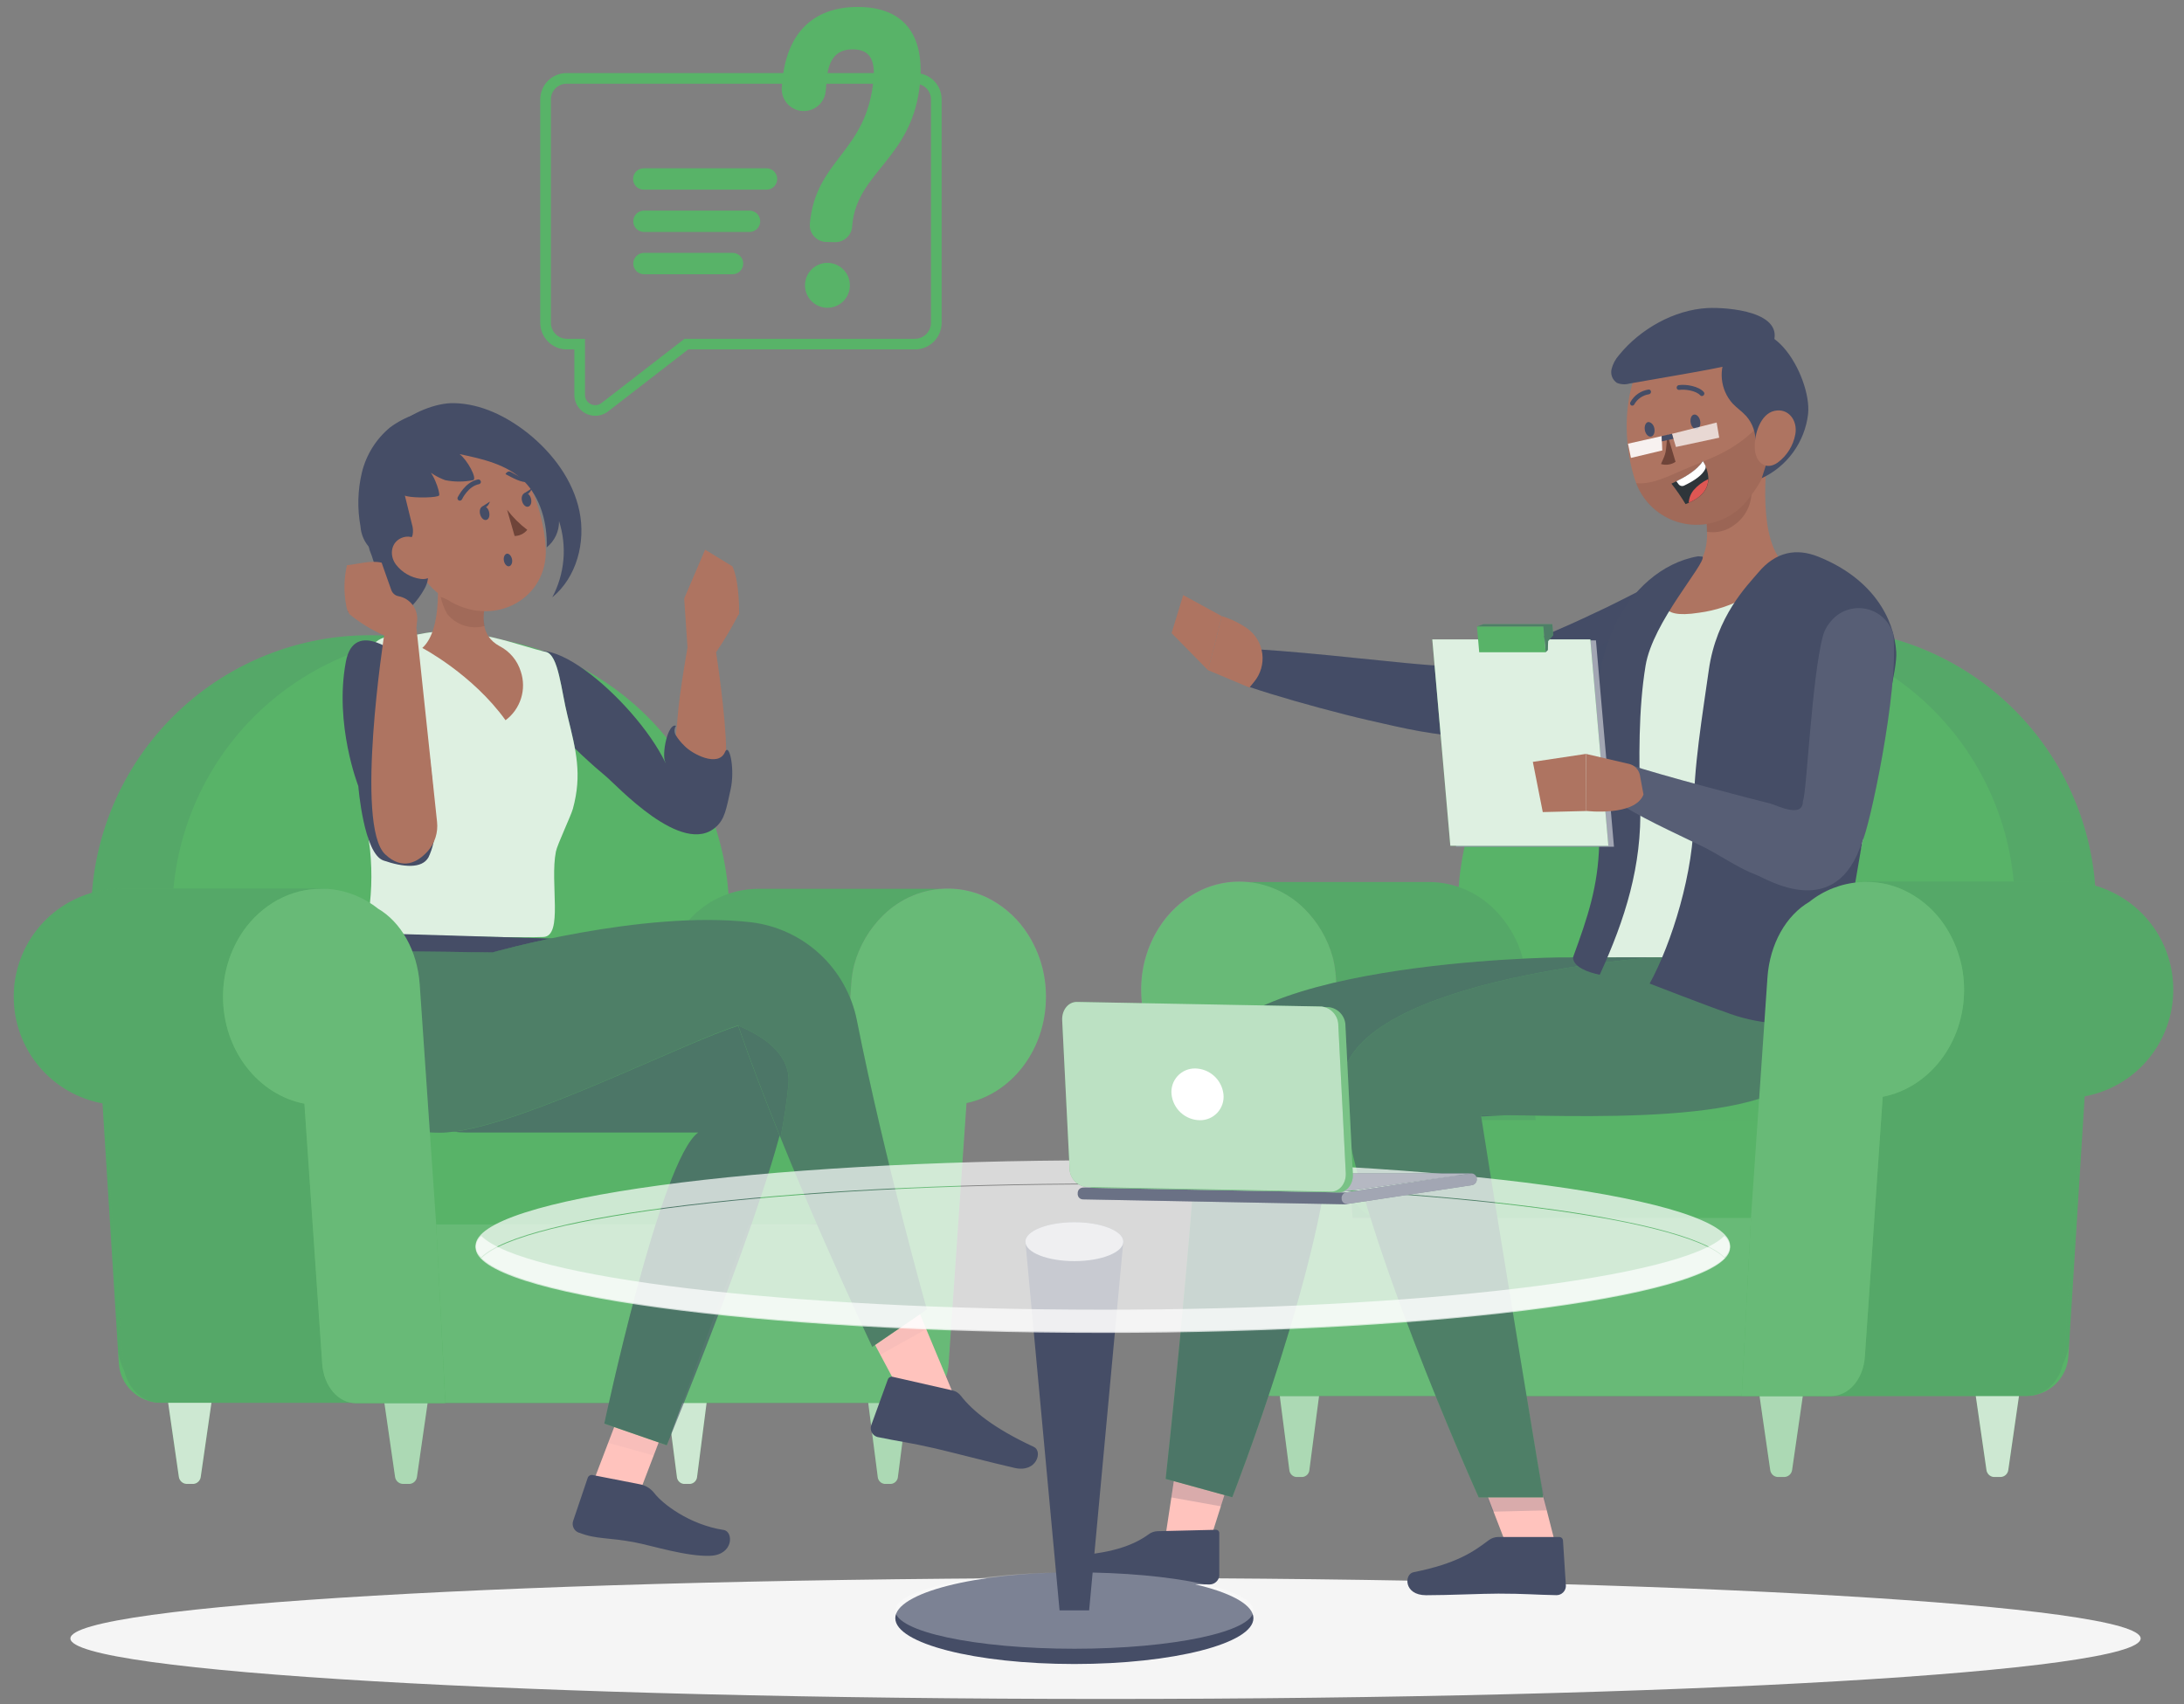 <svg width="205" height="160" viewBox="0 0 205 160" fill="none" xmlns="http://www.w3.org/2000/svg">
<rect x="0" y="0" width="205" height="160" fill="#808080" stroke="none"/>
<path d="M103.77 159.508C157.43 159.508 200.931 156.966 200.931 153.83C200.931 150.694 157.43 148.152 103.77 148.152C50.11 148.152 6.609 150.694 6.609 153.83C6.609 156.966 50.11 159.508 103.77 159.508Z" fill="#F5F5F5"/>
<path d="M194.145 127.353L196.69 86.795C196.914 83.228 196.405 79.653 195.196 76.29C193.986 72.928 192.101 69.849 189.656 67.244C187.212 64.639 184.26 62.562 180.983 61.143C177.706 59.724 174.173 58.992 170.602 58.992V58.992C163.926 58.993 157.503 61.551 152.651 66.142C147.799 70.733 144.886 77.008 144.509 83.68L141.854 131.049H190.211C191.213 131.049 192.177 130.666 192.908 129.98C193.639 129.293 194.081 128.354 194.145 127.353Z" fill="#58B368"/>
<path opacity="0.1" d="M194.235 125.891L196.69 86.803C196.914 83.236 196.405 79.661 195.196 76.298C193.986 72.936 192.101 69.857 189.656 67.252C187.212 64.647 184.26 62.57 180.983 61.151C177.706 59.732 174.173 59 170.602 59V59C163.926 59.001 157.503 61.559 152.651 66.15C147.799 70.74 144.886 77.016 144.509 83.688L141.854 131.047H188.753C190.149 131.043 191.491 130.508 192.509 129.551C193.527 128.594 194.143 127.286 194.235 125.891V125.891Z" fill="#454D66"/>
<path d="M186.298 131.049L189.074 86.795C189.298 83.228 188.788 79.653 187.578 76.291C186.368 72.929 184.483 69.85 182.039 67.245C179.594 64.64 176.643 62.564 173.366 61.145C170.089 59.725 166.557 58.993 162.987 58.992V58.992C156.31 58.992 149.886 61.55 145.034 66.141C140.181 70.732 137.269 77.007 136.894 83.68L134.223 131.049H186.298Z" fill="#58B368"/>
<path d="M187.132 138.669H187.798C187.978 138.659 188.148 138.585 188.279 138.461C188.409 138.337 188.491 138.171 188.51 137.992L189.512 131.055H185.453L186.455 137.992C186.474 138.165 186.551 138.326 186.674 138.45C186.797 138.573 186.959 138.65 187.132 138.669Z" fill="#58B368"/>
<path opacity="0.7" d="M187.132 138.669H187.798C187.978 138.659 188.148 138.585 188.279 138.461C188.409 138.337 188.491 138.171 188.51 137.992L189.512 131.055H185.453L186.455 137.992C186.474 138.165 186.551 138.326 186.674 138.45C186.797 138.573 186.959 138.65 187.132 138.669Z" fill="white"/>
<path d="M121.658 138.669H122.26C122.43 138.651 122.589 138.573 122.707 138.449C122.826 138.325 122.896 138.163 122.906 137.992L123.813 131.055H120.125L121.022 137.992C121.031 138.161 121.1 138.322 121.217 138.446C121.333 138.57 121.49 138.649 121.658 138.669V138.669Z" fill="#58B368"/>
<path opacity="0.5" d="M121.658 138.669H122.26C122.43 138.651 122.589 138.573 122.707 138.449C122.826 138.325 122.896 138.163 122.906 137.992L123.813 131.055H120.125L121.022 137.992C121.031 138.161 121.1 138.322 121.217 138.446C121.333 138.57 121.49 138.649 121.658 138.669V138.669Z" fill="white"/>
<path d="M140.507 138.669H141.114C141.284 138.651 141.443 138.573 141.561 138.449C141.68 138.325 141.75 138.163 141.76 137.992L142.652 131.055H138.969L139.851 137.992C139.861 138.164 139.933 138.328 140.053 138.452C140.174 138.577 140.335 138.653 140.507 138.669V138.669Z" fill="#58B368"/>
<path opacity="0.7" d="M140.507 138.669H141.114C141.284 138.651 141.443 138.573 141.561 138.449C141.68 138.325 141.75 138.163 141.76 137.992L142.652 131.055H138.969L139.851 137.992C139.861 138.164 139.933 138.328 140.053 138.452C140.174 138.577 140.335 138.653 140.507 138.669V138.669Z" fill="white"/>
<path d="M166.835 138.669H167.501C167.681 138.658 167.852 138.584 167.983 138.461C168.114 138.337 168.197 138.171 168.218 137.992L169.22 131.055H165.156L166.158 137.992C166.176 138.165 166.253 138.327 166.376 138.451C166.499 138.574 166.662 138.651 166.835 138.669V138.669Z" fill="#58B368"/>
<path opacity="0.5" d="M166.835 138.669H167.501C167.681 138.658 167.852 138.584 167.983 138.461C168.114 138.337 168.197 138.171 168.218 137.992L169.22 131.055H165.156L166.158 137.992C166.176 138.165 166.253 138.327 166.376 138.451C166.499 138.574 166.662 138.651 166.835 138.669V138.669Z" fill="white"/>
<path d="M144.769 114.358H126.949L125.772 97.164L125.516 93.472L125.401 91.772C125.369 91.326 125.31 90.882 125.226 90.443C125.226 90.347 125.186 90.242 125.166 90.147C125.155 90.075 125.136 90.004 125.11 89.936C124.63 88.184 123.695 86.59 122.399 85.317C120.905 83.839 118.928 82.948 116.832 82.809H133.594C133.775 82.809 133.96 82.809 134.145 82.809C136.418 82.819 138.596 83.719 140.214 85.317C141.511 86.589 142.448 88.183 142.93 89.936C142.956 90.004 142.974 90.075 142.985 90.147C143.103 90.682 143.181 91.225 143.221 91.772L143.336 93.472L144.769 114.358Z" fill="#58B368"/>
<path opacity="0.1" d="M144.769 114.358H126.949L125.772 97.164L125.516 93.472L125.401 91.772C125.369 91.326 125.31 90.882 125.226 90.443C125.226 90.347 125.186 90.242 125.166 90.147C125.155 90.075 125.136 90.004 125.11 89.936C124.63 88.184 123.695 86.59 122.399 85.317C120.905 83.839 118.928 82.948 116.832 82.809H133.594C133.775 82.809 133.96 82.809 134.145 82.809C136.418 82.819 138.596 83.719 140.214 85.317C141.511 86.589 142.448 88.183 142.93 89.936C142.956 90.004 142.974 90.075 142.985 90.147C143.103 90.682 143.181 91.225 143.221 91.772L143.336 93.472L144.769 114.358Z" fill="#454D66"/>
<g opacity="0.1">
<path opacity="0.1" d="M158.891 105.18H166.047C167.79 105.18 169.198 106.283 169.198 107.642V111.876C169.198 113.24 167.79 114.339 166.047 114.339H158.891V105.18Z" fill="#454D66"/>
</g>
<path d="M129.672 114.328H161.192C162.692 114.328 163.908 113.111 163.908 111.61V107.883C163.908 106.381 162.692 105.164 161.192 105.164H129.672C128.172 105.164 126.956 106.381 126.956 107.883V111.61C126.956 113.111 128.172 114.328 129.672 114.328Z" fill="#58B368"/>
<path d="M203.99 92.921C203.995 95.319 203.151 97.642 201.61 99.478C200.068 101.313 197.928 102.544 195.567 102.953L193.738 127.395C193.577 129.471 192.069 131.061 190.265 131.061H170.611C172.415 131.061 173.919 129.471 174.079 127.395L175.081 114.354L175.928 102.938C177.473 102.672 178.934 102.051 180.198 101.123C181.462 100.195 182.493 98.986 183.209 97.591C183.308 97.413 183.396 97.231 183.475 97.044C184.054 95.747 184.351 94.342 184.347 92.921C184.346 92.225 184.275 91.531 184.136 90.85C184.081 90.579 184.011 90.308 183.936 90.042C183.579 88.847 183.009 87.727 182.252 86.737V86.737C181.304 85.5 180.085 84.498 178.688 83.808C177.292 83.118 175.756 82.757 174.199 82.754H193.853C195.428 82.748 196.982 83.116 198.388 83.827C199.762 84.512 200.962 85.502 201.896 86.722V86.722C203.26 88.499 203.996 90.68 203.99 92.921V92.921Z" fill="#58B368"/>
<path opacity="0.1" d="M203.99 92.921C203.995 95.319 203.151 97.642 201.61 99.478C200.068 101.313 197.928 102.544 195.567 102.953L193.738 127.395C193.577 129.471 192.069 131.061 190.265 131.061H170.611C172.415 131.061 173.919 129.471 174.079 127.395L175.081 114.354L175.928 102.938C177.473 102.672 178.934 102.051 180.198 101.123C181.462 100.195 182.493 98.986 183.209 97.591C183.308 97.413 183.396 97.231 183.475 97.044C184.054 95.747 184.351 94.342 184.347 92.921C184.346 92.225 184.275 91.531 184.136 90.85C184.081 90.579 184.011 90.308 183.936 90.042C183.579 88.847 183.009 87.727 182.252 86.737V86.737C181.304 85.5 180.085 84.498 178.688 83.808C177.292 83.118 175.756 82.757 174.199 82.754H193.853C195.428 82.748 196.982 83.116 198.388 83.827C199.762 84.512 200.962 85.502 201.896 86.722V86.722C203.26 88.499 203.996 90.68 203.99 92.921V92.921Z" fill="#454D66"/>
<path d="M184.353 92.929C184.353 97.945 181.05 102.123 176.716 102.961L175.042 127.398C174.897 129.475 173.539 131.07 171.895 131.07H119.408C117.775 131.07 116.402 129.475 116.261 127.398L114.583 102.916C110.333 102.023 107.121 97.9 107.121 92.944C107.111 90.864 107.701 88.824 108.82 87.071C109.667 85.734 110.832 84.629 112.213 83.856C113.469 83.149 114.886 82.777 116.327 82.777C118.6 82.791 120.779 83.69 122.4 85.285C123.695 86.557 124.631 88.149 125.111 89.9C125.137 89.971 125.156 90.045 125.166 90.121C125.285 90.654 125.363 91.195 125.402 91.741L125.522 93.441L126.95 114.357H164.353L165.902 91.786C166.122 88.596 167.676 85.937 169.83 84.678C171.192 83.588 172.856 82.942 174.596 82.828C174.779 82.809 174.963 82.801 175.147 82.802C176.546 82.795 177.925 83.14 179.156 83.806C179.194 83.823 179.231 83.843 179.266 83.866C180.537 84.572 181.628 85.562 182.453 86.76C183.697 88.576 184.36 90.728 184.353 92.929V92.929Z" fill="#58B368"/>
<path opacity="0.1" d="M163.487 131.05H119.389C117.755 131.05 116.382 129.455 116.242 127.378L114.563 102.896C110.314 102.003 107.102 97.88 107.102 92.925C107.092 90.844 107.681 88.805 108.8 87.051C109.647 85.714 110.813 84.609 112.193 83.836C113.449 83.129 114.866 82.758 116.307 82.758C118.58 82.771 120.759 83.671 122.381 85.266C123.676 86.537 124.611 88.129 125.092 89.88C125.118 89.952 125.136 90.026 125.147 90.101C125.265 90.634 125.344 91.176 125.382 91.721L125.503 93.421L126.951 114.352H164.354L163.487 131.05Z" fill="white"/>
<path d="M157.766 61.548C156.894 62.049 156.097 62.466 155.261 62.892C154.424 63.318 153.602 63.709 152.755 64.101C151.071 64.868 149.368 65.606 147.614 66.243C145.846 66.901 144.046 67.47 142.222 67.948C140.324 68.459 138.386 68.806 136.429 68.986L136.013 69.026H135.817C134.048 68.821 132.48 68.525 130.907 68.174C129.333 67.823 127.775 67.476 126.231 67.08C124.688 66.684 123.154 66.278 121.621 65.836C120.088 65.395 118.569 64.938 117.051 64.422L117.747 60.941C120.899 61.141 124.046 61.442 127.163 61.768L131.819 62.235C133.352 62.385 134.92 62.516 136.293 62.566H135.687C137.26 62.285 138.81 61.893 140.327 61.392C141.896 60.891 143.464 60.319 145.033 59.647C146.601 58.975 148.155 58.282 149.698 57.545C150.49 57.184 151.257 56.803 152.008 56.426C152.76 56.05 153.562 55.649 154.248 55.293L157.766 61.548Z" fill="#454D66"/>
<path opacity="0.1" d="M157.766 61.548C156.894 62.049 156.097 62.466 155.261 62.892C154.424 63.318 153.602 63.709 152.755 64.101C151.071 64.868 149.368 65.606 147.614 66.243C145.846 66.901 144.046 67.47 142.222 67.948C140.324 68.459 138.386 68.806 136.429 68.986L136.013 69.026H135.817C134.048 68.821 132.48 68.525 130.907 68.174C129.333 67.823 127.775 67.476 126.231 67.08C124.688 66.684 123.154 66.278 121.621 65.836C120.088 65.395 118.569 64.938 117.051 64.422L117.747 60.941C120.899 61.141 124.046 61.442 127.163 61.768L131.819 62.235C133.352 62.385 134.92 62.516 136.293 62.566H135.687C137.26 62.285 138.81 61.893 140.327 61.392C141.896 60.891 143.464 60.319 145.033 59.647C146.601 58.975 148.155 58.282 149.698 57.545C150.49 57.184 151.257 56.803 152.008 56.426C152.76 56.05 153.562 55.649 154.248 55.293L157.766 61.548Z" fill="#454D66"/>
<path d="M117.114 59.031C116.373 58.511 115.554 58.111 114.689 57.848L113.391 62.919L117.279 64.554L117.72 64.012C118.019 63.65 118.241 63.231 118.373 62.781C118.505 62.33 118.544 61.857 118.487 61.391C118.43 60.925 118.279 60.475 118.043 60.07C117.807 59.664 117.491 59.311 117.114 59.031V59.031Z" fill="#AE7461"/>
<path d="M113.391 62.923L114.689 57.852L111.061 55.871L109.969 59.442L113.391 62.923Z" fill="#AE7461"/>
<path opacity="0.2" d="M145.566 66.704H145.707H145.767C147.681 66.499 153.309 65.551 157.378 61.533C156.771 60.359 155.939 59.452 154.922 59.246C152.116 58.714 148.678 60.725 145.566 66.704Z" fill="#454D66"/>
<path d="M148.869 92.92C153.67 79.944 150.513 68.012 151.114 61.406C151.262 59.778 151.936 58.242 153.033 57.031C154.131 55.82 155.593 55 157.198 54.695C160.475 54.063 164.529 53.35 168.392 52.829C169.472 52.68 170.571 52.766 171.614 53.082C172.658 53.398 173.62 53.936 174.436 54.659C175.252 55.383 175.902 56.274 176.341 57.272C176.781 58.27 176.999 59.352 176.982 60.443C176.646 80.004 170.382 92.92 170.382 92.92L160.259 92.875L148.869 92.92Z" fill="#58B368"/>
<path opacity="0.8" d="M148.869 92.92C153.67 79.944 150.513 68.012 151.114 61.406C151.262 59.778 151.936 58.242 153.033 57.031C154.131 55.82 155.593 55 157.198 54.695C160.475 54.063 164.529 53.35 168.392 52.829C169.472 52.68 170.571 52.766 171.614 53.082C172.658 53.398 173.62 53.936 174.436 54.659C175.252 55.383 175.902 56.274 176.341 57.272C176.781 58.27 176.999 59.352 176.982 60.443C176.646 80.004 170.382 92.92 170.382 92.92L160.259 92.875L148.869 92.92Z" fill="white"/>
<path d="M110.464 137.203L109.182 145.645H113.256L115.932 137.203H110.464Z" fill="#FFC3BD"/>
<path d="M108.66 143.757L114.107 143.627C114.15 143.622 114.193 143.626 114.234 143.639C114.275 143.652 114.312 143.673 114.344 143.702C114.377 143.73 114.402 143.765 114.42 143.804C114.438 143.843 114.447 143.885 114.448 143.928V147.941C114.423 148.163 114.319 148.369 114.154 148.519C113.989 148.67 113.774 148.755 113.551 148.758C111.657 148.758 110.755 148.688 108.359 148.758C105.809 148.75 103.262 148.583 100.732 148.257C98.793 147.926 99.319 146.105 100.196 146.075C104.155 145.929 106.37 145.102 107.793 144.068C108.041 143.874 108.345 143.765 108.66 143.757V143.757Z" fill="#454D66"/>
<path opacity="0.2" d="M109.947 140.589L110.463 137.203H115.931L114.618 141.426L109.947 140.589Z" fill="#454D66"/>
<path d="M146.363 89.887C146.363 89.887 113.214 90.218 112.698 100.726C111.967 115.834 109.416 138.847 109.416 138.847L115.665 140.567C115.665 140.567 124.585 117.73 124.93 105.928C134.256 104.072 158.224 105.928 161.041 99.799C162.417 96.679 162.788 93.208 162.103 89.867L146.363 89.887Z" fill="#58B368"/>
<path opacity="0.6" d="M146.363 89.887C146.363 89.887 113.214 90.218 112.698 100.726C111.967 115.834 109.416 138.847 109.416 138.847L115.665 140.567C115.665 140.567 124.585 117.73 124.93 105.928C134.256 104.072 158.224 105.928 161.041 99.799C162.417 96.679 162.788 93.208 162.103 89.867L146.363 89.887Z" fill="#454D66"/>
<path d="M139.629 140.468L141.839 146.196H146.309L144.77 140.172L139.629 140.468Z" fill="#FFC3BD"/>
<path opacity="0.2" d="M145.186 141.8L144.319 137.391L138.672 138.093L140.12 141.925L145.186 141.8Z" fill="#454D66"/>
<path d="M140.624 144.302H146.332C146.424 144.295 146.516 144.325 146.586 144.385C146.656 144.445 146.7 144.53 146.708 144.623L146.983 148.901C146.978 149.133 146.882 149.353 146.716 149.514C146.55 149.676 146.328 149.765 146.096 149.764C144.092 149.729 143.16 149.619 140.649 149.619C139.111 149.619 135.994 149.769 133.864 149.769C131.735 149.769 131.795 147.763 132.692 147.607C136.751 146.795 138.319 145.676 139.747 144.598C140.001 144.409 140.308 144.306 140.624 144.302V144.302Z" fill="#454D66"/>
<path d="M155.278 89.884C155.278 89.884 125.211 91.925 125.953 102.423C126.76 113.92 138.801 140.579 138.801 140.579H144.86C144.86 140.579 140.851 116.393 139.007 104.676C147.486 104.676 167.134 105.955 169.961 99.81C171.331 96.689 171.699 93.219 171.013 89.879L155.278 89.884Z" fill="#58B368"/>
<path opacity="0.5" d="M155.278 89.884C155.278 89.884 125.211 91.925 125.953 102.423C126.76 113.92 138.801 140.579 138.801 140.579H144.86C144.86 140.579 140.851 116.393 139.007 104.676C147.486 104.676 167.134 105.955 169.961 99.81C171.331 96.689 171.699 93.219 171.013 89.879L155.278 89.884Z" fill="#454D66"/>
<path d="M159.833 47.353C160.524 50.032 160.74 53.372 157.002 54.751C155.964 56.407 155.458 58.152 159.452 57.53C162.631 57.119 165.524 55.481 167.515 52.966C165.125 50.869 165.561 44.439 166.167 40.812L159.833 47.353Z" fill="#AE7461"/>
<path d="M159.393 52.227C155.961 52.813 153.14 55.472 151.626 58.607C150.113 61.742 149.747 65.313 149.777 68.799C149.807 72.285 150.203 75.756 150.108 79.237C150.003 83.249 149.035 86.093 147.652 89.875C147.652 90.773 149.01 91.28 150.158 91.516C152.553 86.284 154.127 81.278 153.961 75.53C153.836 71.357 153.781 66.602 154.462 62.489C155.144 58.376 160.06 53.004 159.824 52.262L159.393 52.227Z" fill="#454D66"/>
<path opacity="0.3" d="M162.75 49.315C162.39 49.583 161.98 49.775 161.545 49.88C161.109 49.985 160.657 50.001 160.215 49.927C160.223 49.276 160.176 48.625 160.074 47.981L164.223 44.57C164.314 45.014 164.373 45.463 164.399 45.914C164.444 46.576 164.315 47.238 164.026 47.834C163.737 48.431 163.297 48.941 162.75 49.315V49.315Z" fill="#6F4439"/>
<path d="M156.547 31.511C152.162 33.994 152.117 41.011 153.47 45.054C153.812 46.115 154.438 47.061 155.28 47.79C156.122 48.519 157.149 49.002 158.247 49.186C159.345 49.37 160.473 49.249 161.506 48.835C162.54 48.421 163.441 47.731 164.109 46.84C166.254 44.126 165.943 41.387 165.838 36.673C165.732 31.958 160.937 29.034 156.547 31.511Z" fill="#AE7461"/>
<path opacity="0.2" d="M157.96 44.13C156.547 44.737 154.998 45.525 153.57 45.354C153.955 46.37 154.604 47.265 155.452 47.945C156.299 48.624 157.313 49.064 158.388 49.218C159.463 49.371 160.559 49.234 161.563 48.819C162.566 48.404 163.44 47.727 164.094 46.859C165.863 44.632 166.409 43.127 165.908 39.074C163.162 42.294 160.982 42.826 157.96 44.13Z" fill="#6F4439"/>
<path d="M162.198 33.1C161.743 33.84 161.54 34.709 161.621 35.575C161.701 36.44 162.06 37.257 162.644 37.9C163.04 38.316 163.526 38.638 163.907 39.064C164.501 39.733 164.81 40.608 164.769 41.502C164.858 40.926 165.144 40.4 165.579 40.013C166.013 39.626 166.568 39.402 167.149 39.38C166.555 41.222 165.96 43.062 165.365 44.897C166.542 44.348 167.56 43.506 168.321 42.453C169.082 41.4 169.562 40.169 169.715 38.878C170.096 35.317 165.706 27.688 162.198 33.1Z" fill="#454D66"/>
<path d="M151.965 33.344C151.63 33.717 151.391 34.166 151.269 34.653C151.21 34.894 151.227 35.148 151.316 35.379C151.406 35.61 151.564 35.809 151.77 35.947C152.15 36.1 152.569 36.121 152.963 36.008L156.971 35.31C159.267 34.909 161.562 34.513 163.827 33.966C164.829 33.725 165.986 33.339 166.387 32.376C167.685 29.241 162.143 28.835 160.289 28.92C157.132 29.086 153.94 30.901 151.965 33.344Z" fill="#454D66"/>
<path d="M166.548 38.577C165.235 38.873 164.673 40.764 164.709 41.977C164.709 43.357 165.711 44.255 166.873 43.422C167.737 42.78 168.324 41.833 168.517 40.774C168.753 39.475 167.866 38.281 166.548 38.577Z" fill="#AE7461"/>
<path d="M157.274 43.36C157.075 43.493 156.85 43.58 156.613 43.615C156.377 43.651 156.135 43.634 155.906 43.566C156.407 42.432 156.347 42.688 156.503 40.762L157.274 43.36Z" fill="#6F4439"/>
<path d="M159.584 37.107C159.208 36.686 158.181 36.525 157.624 36.606C157.568 36.613 157.511 36.598 157.465 36.565C157.42 36.531 157.389 36.481 157.379 36.425C157.371 36.365 157.387 36.304 157.422 36.255C157.457 36.205 157.51 36.171 157.569 36.159C158.271 36.054 159.438 36.264 159.914 36.791C159.956 36.833 159.979 36.89 159.979 36.949C159.979 37.008 159.956 37.065 159.914 37.107C159.886 37.136 159.852 37.158 159.814 37.172C159.774 37.185 159.73 37.185 159.689 37.174C159.648 37.162 159.612 37.139 159.584 37.107V37.107Z" fill="#454D66"/>
<path d="M153.099 38.05C153.052 38.017 153.019 37.968 153.008 37.912C152.997 37.856 153.008 37.797 153.039 37.749C153.214 37.433 153.461 37.161 153.759 36.957C154.058 36.752 154.4 36.62 154.758 36.57C154.785 36.57 154.812 36.575 154.838 36.585C154.863 36.595 154.887 36.61 154.906 36.629C154.926 36.648 154.941 36.671 154.952 36.696C154.963 36.721 154.968 36.749 154.968 36.776C154.971 36.837 154.95 36.897 154.91 36.942C154.87 36.988 154.813 37.017 154.753 37.022C154.47 37.067 154.202 37.176 153.967 37.34C153.733 37.504 153.539 37.719 153.4 37.97C153.382 38.002 153.356 38.03 153.324 38.05C153.293 38.07 153.257 38.082 153.219 38.085C153.176 38.089 153.133 38.076 153.099 38.05Z" fill="#454D66"/>
<path d="M156.887 45.406C157.369 46.02 157.812 46.663 158.215 47.332L158.525 47.201C159.938 46.59 160.339 45.737 160.359 44.979C160.342 44.377 160.156 43.791 159.823 43.289C159.322 44.157 158.054 44.849 157.363 45.185C157.067 45.331 156.887 45.406 156.887 45.406Z" fill="#2E353A"/>
<path d="M157.354 45.185L157.559 45.466C157.615 45.541 157.695 45.596 157.786 45.62C157.877 45.645 157.973 45.638 158.06 45.601C159.102 45.1 159.794 44.598 160.065 44.031C160.089 43.978 160.102 43.92 160.102 43.861C160.102 43.802 160.089 43.744 160.065 43.69C159.998 43.551 159.921 43.417 159.834 43.289C159.308 44.157 158.045 44.849 157.354 45.185Z" fill="white"/>
<path d="M158.516 47.203C159.929 46.59 160.33 45.738 160.35 44.98C159.813 45.228 159.336 45.589 158.952 46.039C158.687 46.371 158.534 46.778 158.516 47.203Z" fill="#DE5753"/>
<path d="M154.706 39.621C154.461 39.666 154.325 40.017 154.395 40.394C154.466 40.77 154.731 41.041 154.977 40.99C155.222 40.94 155.358 40.599 155.287 40.223C155.217 39.847 154.952 39.621 154.706 39.621Z" fill="#454D66"/>
<path d="M159.005 38.923C158.759 38.968 158.624 39.314 158.694 39.695C158.764 40.077 159.03 40.342 159.276 40.292C159.521 40.242 159.656 39.896 159.586 39.52C159.516 39.144 159.251 38.878 159.005 38.923Z" fill="#454D66"/>
<path opacity="0.9" d="M152.812 41.658L155.975 40.945L156.03 42.29L153.088 42.992L152.812 41.658Z" fill="white"/>
<g opacity="0.8">
<path opacity="0.9" d="M156.938 40.731L157.313 41.965L161.372 41.093L161.132 39.668L156.938 40.731Z" fill="white"/>
</g>
<path d="M155.993 41.438L155.973 40.941L156.935 40.73L157.075 41.197L155.993 41.438Z" fill="#454D66"/>
<path d="M154.844 92.344C154.844 92.344 160.551 94.556 161.859 94.988C163.363 95.577 164.945 95.94 166.555 96.066C167.371 96.121 168.189 96.001 168.956 95.715C169.722 95.429 170.419 94.982 171 94.406C172.363 92.951 172.789 90.744 173.144 88.673C174.187 82.59 175.232 76.508 176.281 70.425C176.782 67.416 178.1 62.901 177.99 61.201C177.785 58.041 175.775 54.309 170.659 52.258C168.654 51.46 166.705 51.756 165.031 53.763C164.029 54.956 161.113 57.835 160.396 62.906C159.825 66.969 158.933 72.231 158.988 76.359C159.053 81.786 156.888 88.627 154.844 92.344Z" fill="#454D66"/>
<path d="M177.708 59.53C178.29 64.816 175.368 78.143 174.807 78.946C172.412 86.675 165.832 82.507 164.88 82.151C163.221 81.539 161.533 80.34 159.954 79.543C156.892 78.038 153.991 76.794 151.145 74.903L152.748 71.733C155.87 72.796 164.705 75.084 166.163 75.44C166.794 75.605 169.255 76.894 169.23 75.194C169.575 74.627 170.056 63.587 171.114 59.685C171.234 59.247 171.444 58.839 171.73 58.486L171.825 58.366C172.211 57.882 172.723 57.513 173.304 57.3C173.885 57.087 174.513 57.038 175.12 57.158C175.727 57.278 176.29 57.563 176.746 57.981C177.203 58.399 177.536 58.935 177.708 59.53V59.53Z" fill="#454D66"/>
<path opacity="0.1" d="M177.708 59.53C178.29 64.816 175.368 78.143 174.807 78.946C172.412 86.675 165.832 82.507 164.88 82.151C163.221 81.539 161.533 80.34 159.954 79.543C156.892 78.038 153.991 76.794 151.145 74.903L152.748 71.733C155.87 72.796 164.705 75.084 166.163 75.44C166.794 75.605 169.255 76.894 169.23 75.194C169.575 74.627 170.056 63.587 171.114 59.685C171.234 59.247 171.444 58.839 171.73 58.486L171.825 58.366C172.211 57.882 172.723 57.513 173.304 57.3C173.885 57.087 174.513 57.038 175.12 57.158C175.727 57.278 176.29 57.563 176.746 57.981C177.203 58.399 177.536 58.935 177.708 59.53V59.53Z" fill="white"/>
<path d="M151.495 79.496H136.663L134.969 60.125H149.802L151.495 79.496Z" fill="#454D66"/>
<path opacity="0.5" d="M151.495 79.496H136.663L134.969 60.125H149.802L151.495 79.496Z" fill="white"/>
<path d="M150.968 79.402H136.135L134.441 60.031H149.274L150.968 79.402Z" fill="#58B368"/>
<path opacity="0.8" d="M150.968 79.402H136.135L134.441 60.031H149.274L150.968 79.402Z" fill="white"/>
<path d="M145.084 61.239H138.845L138.635 58.816H144.869L145.084 61.239Z" fill="#58B368"/>
<path d="M138.635 58.812L139.246 58.602H145.705L145.796 59.63L145.315 60.187L145.285 61.029L145.084 61.235L144.869 58.812H138.635Z" fill="#58B368"/>
<path opacity="0.5" d="M138.635 58.812L139.246 58.602H145.705L145.796 59.63L145.315 60.187L145.285 61.029L145.084 61.235L144.869 58.812H138.635Z" fill="#454D66"/>
<path d="M153.93 72.783L154.266 74.593C153.464 76.685 148.869 76.133 148.869 76.133V70.781L152.923 71.724C153.175 71.786 153.403 71.918 153.582 72.106C153.76 72.293 153.881 72.528 153.93 72.783V72.783Z" fill="#AE7461"/>
<path d="M148.86 70.781L148.88 76.143L144.811 76.243L143.879 71.529L148.86 70.781Z" fill="#AE7461"/>
<path d="M164.353 114.352L165.902 91.78C166.122 88.59 167.676 85.932 169.83 84.673C171.192 83.582 172.856 82.936 174.596 82.822C174.779 82.804 174.963 82.795 175.147 82.797C176.546 82.789 177.925 83.134 179.156 83.8C179.194 83.817 179.231 83.838 179.266 83.861C180.537 84.567 181.628 85.557 182.453 86.755C183.703 88.576 184.367 90.735 184.358 92.944C184.358 97.96 181.055 102.138 176.721 102.976L175.042 127.393C174.897 129.469 173.539 131.064 171.895 131.064H163.486L164.353 114.352Z" fill="#58B368"/>
<path opacity="0.1" d="M164.353 114.352L165.902 91.78C166.122 88.59 167.676 85.932 169.83 84.673C171.192 83.582 172.856 82.936 174.596 82.822C174.779 82.804 174.963 82.795 175.147 82.797C176.546 82.789 177.925 83.134 179.156 83.8C179.194 83.817 179.231 83.838 179.266 83.861C180.537 84.567 181.628 85.557 182.453 86.755C183.703 88.576 184.367 90.735 184.358 92.944C184.358 97.96 181.055 102.138 176.721 102.976L175.042 127.393C174.897 129.469 173.539 131.064 171.895 131.064H163.486L164.353 114.352Z" fill="white"/>
<path d="M87.885 9.331V30.302C87.885 30.834 87.674 31.344 87.298 31.721C86.922 32.097 86.413 32.308 85.881 32.308H64.423L56.756 38.242C56.539 38.406 56.28 38.507 56.008 38.532C55.737 38.557 55.464 38.505 55.22 38.383C54.976 38.261 54.771 38.074 54.628 37.841C54.485 37.609 54.41 37.341 54.411 37.068V32.308H53.213C52.682 32.308 52.172 32.097 51.796 31.721C51.42 31.344 51.209 30.834 51.209 30.302V9.326C51.21 9.065 51.263 8.806 51.365 8.566C51.467 8.325 51.615 8.107 51.801 7.924C51.988 7.741 52.209 7.597 52.451 7.5C52.693 7.403 52.953 7.356 53.213 7.36H85.916C86.438 7.36 86.939 7.567 87.309 7.937C87.678 8.307 87.885 8.808 87.885 9.331V9.331Z" stroke="#58B368" stroke-miterlimit="10"/>
<path d="M77.597 22.717C77.379 22.718 77.164 22.674 76.964 22.588C76.764 22.502 76.584 22.375 76.435 22.216C76.286 22.057 76.172 21.868 76.1 21.663C76.027 21.457 75.998 21.239 76.014 21.022V21.022C76.55 14.907 81.391 14.345 81.997 7.394C82.172 5.387 81.441 4.635 80.043 4.635C78.645 4.635 77.783 5.392 77.607 7.394L77.507 8.537C77.462 9.054 77.225 9.535 76.842 9.885C76.46 10.235 75.961 10.429 75.442 10.428V10.428C75.156 10.428 74.872 10.368 74.61 10.252C74.347 10.136 74.112 9.967 73.918 9.755C73.724 9.544 73.577 9.294 73.485 9.022C73.392 8.75 73.358 8.462 73.383 8.176L73.428 7.674C73.819 3.2 76.239 0.652 80.514 0.652C84.788 0.652 86.758 3.21 86.367 7.674C85.73 14.922 80.444 16.046 79.993 21.157C79.995 21.182 79.995 21.207 79.993 21.232C79.97 21.638 79.793 22.019 79.499 22.299C79.204 22.578 78.815 22.735 78.409 22.737L77.597 22.717ZM79.767 26.97C79.722 27.496 79.481 27.986 79.092 28.343C78.703 28.7 78.195 28.897 77.667 28.896C77.375 28.897 77.086 28.836 76.818 28.719C76.551 28.601 76.31 28.429 76.113 28.213C75.915 27.998 75.765 27.743 75.671 27.466C75.577 27.189 75.542 26.896 75.568 26.604C75.613 26.077 75.855 25.587 76.245 25.23C76.634 24.873 77.144 24.676 77.672 24.678C77.964 24.679 78.252 24.741 78.519 24.859C78.786 24.977 79.025 25.149 79.222 25.365C79.419 25.58 79.569 25.834 79.663 26.11C79.756 26.387 79.792 26.68 79.767 26.97V26.97Z" fill="#58B368"/>
<path d="M71.95 17.807H60.424C60.158 17.807 59.903 17.701 59.715 17.513C59.528 17.325 59.422 17.07 59.422 16.804C59.422 16.538 59.528 16.283 59.715 16.095C59.903 15.906 60.158 15.801 60.424 15.801H71.95C72.216 15.801 72.47 15.906 72.658 16.095C72.846 16.283 72.952 16.538 72.952 16.804C72.952 17.07 72.846 17.325 72.658 17.513C72.47 17.701 72.216 17.807 71.95 17.807Z" fill="#58B368"/>
<path d="M70.356 21.78H60.444C60.178 21.78 59.923 21.674 59.735 21.486C59.547 21.298 59.441 21.043 59.441 20.777C59.441 20.511 59.547 20.255 59.735 20.067C59.923 19.879 60.178 19.773 60.444 19.773H70.356C70.621 19.773 70.876 19.879 71.064 20.067C71.252 20.255 71.358 20.511 71.358 20.777C71.358 21.043 71.252 21.298 71.064 21.486C70.876 21.674 70.621 21.78 70.356 21.78Z" fill="#58B368"/>
<path d="M68.762 25.748H60.444C60.178 25.748 59.923 25.643 59.735 25.455C59.547 25.267 59.441 25.011 59.441 24.745C59.441 24.479 59.547 24.224 59.735 24.036C59.923 23.848 60.178 23.742 60.444 23.742H68.762C69.028 23.742 69.283 23.848 69.471 24.036C69.659 24.224 69.764 24.479 69.764 24.745C69.764 25.011 69.659 25.267 69.471 25.455C69.283 25.643 69.028 25.748 68.762 25.748Z" fill="#58B368"/>
<path d="M45.177 107.594H37.856C36.072 107.594 34.629 108.722 34.629 110.102V114.435C34.629 115.83 36.072 116.943 37.856 116.943H45.177V107.594Z" fill="#58B368"/>
<path d="M11.154 127.996L8.608 87.438C8.384 83.872 8.893 80.298 10.102 76.936C11.312 73.574 13.197 70.495 15.641 67.891C18.085 65.286 21.036 63.21 24.312 61.791C27.589 60.372 31.121 59.64 34.691 59.641V59.641C41.368 59.64 47.793 62.198 52.646 66.789C57.499 71.379 60.413 77.655 60.789 84.329L63.455 131.698H15.072C14.072 131.693 13.111 131.309 12.383 130.621C11.655 129.934 11.216 128.996 11.154 127.996V127.996Z" fill="#58B368"/>
<path opacity="0.1" d="M11.063 126.527L8.608 87.438C8.384 83.872 8.893 80.298 10.102 76.936C11.312 73.574 13.197 70.495 15.641 67.891C18.085 65.286 21.036 63.21 24.312 61.791C27.589 60.372 31.121 59.64 34.691 59.641V59.641C41.368 59.64 47.793 62.198 52.646 66.789C57.499 71.379 60.413 77.655 60.789 84.329L63.455 131.698H16.576C15.172 131.701 13.82 131.167 12.795 130.206C11.771 129.245 11.152 127.929 11.063 126.527Z" fill="#454D66"/>
<path d="M19.001 131.698L16.225 87.438C16.001 83.872 16.51 80.297 17.72 76.934C18.93 73.572 20.815 70.494 23.26 67.889C25.704 65.284 28.656 63.209 31.933 61.79C35.21 60.371 38.743 59.64 42.313 59.641V59.641C48.99 59.642 55.413 62.2 60.265 66.79C65.117 71.381 68.03 77.656 68.406 84.329L71.077 131.698H19.001Z" fill="#58B368"/>
<path d="M18.169 139.318H17.502C17.322 139.307 17.151 139.232 17.02 139.107C16.889 138.982 16.806 138.816 16.785 138.636L15.783 131.699H19.847L18.845 138.636C18.828 138.81 18.751 138.973 18.628 139.097C18.505 139.222 18.342 139.3 18.169 139.318V139.318Z" fill="#58B368"/>
<path opacity="0.7" d="M18.169 139.318H17.502C17.322 139.307 17.151 139.232 17.02 139.107C16.889 138.982 16.806 138.816 16.785 138.636L15.783 131.699H19.847L18.845 138.636C18.828 138.81 18.751 138.973 18.628 139.097C18.505 139.222 18.342 139.3 18.169 139.318V139.318Z" fill="white"/>
<path d="M83.639 139.318H83.033C82.862 139.3 82.703 139.221 82.584 139.096C82.466 138.971 82.396 138.808 82.386 138.636L81.494 131.699H85.177L84.285 138.636C84.276 138.808 84.205 138.971 84.087 139.096C83.969 139.221 83.81 139.3 83.639 139.318V139.318Z" fill="#58B368"/>
<path opacity="0.5" d="M83.639 139.318H83.033C82.862 139.3 82.703 139.221 82.584 139.096C82.466 138.971 82.396 138.808 82.386 138.636L81.494 131.699H85.177L84.285 138.636C84.276 138.808 84.205 138.971 84.087 139.096C83.969 139.221 83.81 139.3 83.639 139.318V139.318Z" fill="white"/>
<path d="M64.791 139.318H64.18C64.009 139.3 63.85 139.221 63.732 139.096C63.614 138.971 63.543 138.808 63.534 138.636L62.637 131.699H66.325L65.433 138.636C65.422 138.807 65.353 138.969 65.235 139.093C65.118 139.218 64.961 139.297 64.791 139.318Z" fill="#58B368"/>
<path opacity="0.7" d="M64.791 139.318H64.18C64.009 139.3 63.85 139.221 63.732 139.096C63.614 138.971 63.543 138.808 63.534 138.636L62.637 131.699H66.325L65.433 138.636C65.422 138.807 65.353 138.969 65.235 139.093C65.118 139.218 64.961 139.297 64.791 139.318Z" fill="white"/>
<path d="M38.463 139.318H37.797C37.616 139.307 37.445 139.233 37.314 139.108C37.183 138.983 37.1 138.816 37.08 138.636L36.078 131.699H40.142L39.14 138.636C39.123 138.81 39.046 138.973 38.923 139.097C38.799 139.222 38.637 139.3 38.463 139.318V139.318Z" fill="#58B368"/>
<path opacity="0.5" d="M38.463 139.318H37.797C37.616 139.307 37.445 139.233 37.314 139.108C37.183 138.983 37.1 138.816 37.08 138.636L36.078 131.699H40.142L39.14 138.636C39.123 138.81 39.046 138.973 38.923 139.097C38.799 139.222 38.637 139.3 38.463 139.318V139.318Z" fill="white"/>
<path d="M60.527 114.979H78.347L79.525 97.799L79.775 94.108L79.895 92.407C79.926 91.961 79.983 91.518 80.066 91.078C80.066 90.983 80.111 90.883 80.131 90.787C80.141 90.714 80.16 90.641 80.186 90.572C80.666 88.821 81.602 87.228 82.897 85.957C84.39 84.48 86.365 83.59 88.459 83.449H71.697C71.512 83.449 71.331 83.449 71.146 83.449C68.872 83.461 66.693 84.361 65.072 85.957C63.777 87.228 62.842 88.821 62.361 90.572C62.335 90.641 62.317 90.714 62.306 90.787C62.189 91.321 62.11 91.862 62.071 92.407L61.956 94.108L60.527 114.979Z" fill="#58B368"/>
<path opacity="0.1" d="M60.527 114.979H78.347L79.525 97.799L79.775 94.108L79.895 92.407C79.926 91.961 79.983 91.518 80.066 91.078C80.066 90.983 80.111 90.883 80.131 90.787C80.141 90.714 80.16 90.641 80.186 90.572C80.666 88.821 81.602 87.228 82.897 85.957C84.39 84.48 86.365 83.59 88.459 83.449H71.697C71.512 83.449 71.331 83.449 71.146 83.449C68.872 83.461 66.693 84.361 65.072 85.957C63.777 87.228 62.842 88.821 62.361 90.572C62.335 90.641 62.317 90.714 62.306 90.787C62.189 91.321 62.11 91.862 62.071 92.407L61.956 94.108L60.527 114.979Z" fill="#454D66"/>
<g opacity="0.1">
<path opacity="0.1" d="M46.406 105.824H39.245C37.506 105.824 36.098 106.928 36.098 108.287V112.525C36.098 113.885 37.506 114.988 39.245 114.988H46.406V105.824Z" fill="#454D66"/>
</g>
<path d="M75.627 105.82H44.107C42.607 105.82 41.391 107.037 41.391 108.539V112.266C41.391 113.767 42.607 114.984 44.107 114.984H75.627C77.127 114.984 78.343 113.767 78.343 112.266V108.539C78.343 107.037 77.127 105.82 75.627 105.82Z" fill="#58B368"/>
<path d="M1.291 93.575C1.287 95.973 2.13 98.296 3.672 100.131C5.213 101.967 7.354 103.198 9.715 103.607L11.564 128.029C11.724 130.105 13.227 131.7 15.031 131.7H34.69C32.886 131.7 31.383 130.105 31.223 128.029L30.22 114.988L29.358 103.597C27.816 103.326 26.357 102.703 25.096 101.774C23.834 100.846 22.805 99.638 22.087 98.245C21.992 98.064 21.907 97.879 21.827 97.693C21.245 96.398 20.946 94.994 20.95 93.575C20.95 92.877 21.022 92.181 21.165 91.498C21.22 91.228 21.29 90.957 21.361 90.696C21.72 89.5 22.292 88.378 23.049 87.385V87.385C23.986 86.169 25.185 85.179 26.557 84.491C27.956 83.787 29.501 83.419 31.067 83.418H11.444C10.424 83.417 9.41 83.571 8.437 83.874C6.432 84.493 4.669 85.72 3.391 87.385V87.385C2.027 89.16 1.289 91.336 1.291 93.575Z" fill="#58B368"/>
<path opacity="0.1" d="M1.291 93.575C1.287 95.973 2.13 98.296 3.672 100.131C5.213 101.967 7.354 103.198 9.715 103.607L11.564 128.029C11.724 130.105 13.227 131.7 15.031 131.7H34.69C32.886 131.7 31.383 130.105 31.223 128.029L30.22 114.988L29.358 103.597C27.816 103.326 26.357 102.703 25.096 101.774C23.834 100.846 22.805 99.638 22.087 98.245C21.992 98.064 21.907 97.879 21.827 97.693C21.245 96.398 20.946 94.994 20.95 93.575C20.95 92.877 21.022 92.181 21.165 91.498C21.22 91.228 21.29 90.957 21.361 90.696C21.72 89.5 22.292 88.378 23.049 87.385V87.385C23.986 86.169 25.185 85.179 26.557 84.491C27.956 83.787 29.501 83.419 31.067 83.418H11.444C10.424 83.417 9.41 83.571 8.437 83.874C6.432 84.493 4.669 85.72 3.391 87.385V87.385C2.027 89.16 1.289 91.336 1.291 93.575Z" fill="#454D66"/>
<path d="M20.945 93.576C20.945 98.591 24.248 102.775 28.582 103.607L30.256 128.049C30.401 130.131 31.759 131.721 33.403 131.721H85.89C87.523 131.721 88.896 130.131 89.037 128.049L90.715 103.572C94.96 102.679 98.172 98.556 98.172 93.596C98.183 91.516 97.595 89.476 96.478 87.722C95.629 86.385 94.462 85.28 93.081 84.507C91.825 83.804 90.41 83.435 88.971 83.434C86.698 83.444 84.518 84.344 82.898 85.942C81.602 87.213 80.665 88.805 80.182 90.556C80.16 90.627 80.143 90.699 80.132 90.772C80.012 91.305 79.933 91.847 79.896 92.392L79.776 94.092L78.348 114.978H40.945L39.396 92.407C39.171 89.217 37.623 86.558 35.468 85.299C34.104 84.213 32.441 83.567 30.702 83.449C30.517 83.449 30.336 83.449 30.151 83.449C28.752 83.441 27.373 83.786 26.142 84.452C26.102 84.466 26.063 84.484 26.027 84.507C24.759 85.218 23.669 86.207 22.84 87.401C21.595 89.218 20.934 91.372 20.945 93.576V93.576Z" fill="#58B368"/>
<path opacity="0.1" d="M41.803 131.701H85.901C87.535 131.701 88.908 130.111 89.048 128.03L90.727 103.553C94.971 102.66 98.183 98.537 98.183 93.576C98.195 91.496 97.607 89.457 96.49 87.703C95.641 86.366 94.473 85.261 93.092 84.487C91.836 83.785 90.422 83.415 88.983 83.414C86.709 83.424 84.529 84.324 82.909 85.922C81.613 87.193 80.676 88.785 80.194 90.537C80.171 90.607 80.155 90.679 80.143 90.752C80.023 91.285 79.945 91.827 79.908 92.372L79.788 94.073L78.359 114.959H40.941L41.803 131.701Z" fill="white"/>
<path d="M55.227 140.334L59.501 141.518L63.34 131.461L59.065 130.277L55.227 140.334Z" fill="#FFC3BD"/>
<path d="M61.415 140.183C61.078 139.746 60.59 139.449 60.047 139.35L55.662 138.493C55.56 138.463 55.45 138.475 55.356 138.525C55.262 138.576 55.192 138.662 55.161 138.764L53.803 142.776C53.764 142.885 53.747 143.001 53.753 143.116C53.759 143.232 53.788 143.345 53.838 143.45C53.887 143.554 53.957 143.648 54.044 143.725C54.13 143.802 54.23 143.861 54.339 143.9H54.369C55.993 144.542 57.09 144.321 59.626 144.813C61.194 145.114 64.477 146.157 66.672 146.067C68.866 145.976 68.861 143.804 67.939 143.644C64.682 143.142 62.177 141.176 61.415 140.183Z" fill="#454D66"/>
<g opacity="0.2">
<path opacity="0.2" d="M63.336 131.466L61.356 136.652L57.082 135.459L59.056 130.277L63.336 131.466Z" fill="#454D66"/>
</g>
<path d="M49.071 93.289C49.071 93.289 74.808 93.149 74.006 101.776C73.465 107.604 70.669 113.729 68.494 119.642C65.332 128.214 62.591 135.693 62.591 135.693L56.728 133.662C56.728 133.662 61.994 108.873 65.542 106.335H43.779C36.578 106.335 33.466 98.421 40.477 89.191C44.761 89.207 49.071 93.289 49.071 93.289Z" fill="#58B368"/>
<path opacity="0.6" d="M49.071 93.292C49.071 93.292 74.808 93.151 74.006 101.778C74.402 107.14 62.586 135.685 62.586 135.685L56.723 133.654C56.723 133.654 61.989 108.866 65.537 106.328H43.779C36.578 106.328 33.466 98.413 40.477 89.184C44.761 89.209 49.071 93.292 49.071 93.292Z" fill="#454D66"/>
<path d="M67.222 77.624C64.055 80.518 57.836 73.666 56.834 72.854C54.689 71.098 48.385 65.21 48.716 63.163C49.718 57.144 59.58 65.671 62.431 71.55L67.222 77.624Z" fill="#454D66"/>
<path d="M39.508 59.515C37.919 59.851 36.2 59.279 35.083 60.458C33.965 61.637 33.499 63.292 33.339 64.907C33.198 67.164 33.316 69.429 33.69 71.659C34.024 74.377 34.373 77.094 34.737 79.809C34.963 82.046 34.877 84.303 34.481 86.515V86.515C34.44 86.751 34.477 86.993 34.588 87.204C34.699 87.416 34.876 87.585 35.093 87.684C35.093 87.684 47.415 88.105 50.998 87.97C52.902 87.9 51.594 82.884 52.181 79.945C52.311 79.293 53.584 76.614 53.774 75.932C54.656 72.697 54.07 70.47 53.273 67.22C52.677 64.857 52.431 61.451 51.229 61.201C49.064 60.754 43.928 58.572 39.508 59.515Z" fill="#58B368"/>
<path opacity="0.8" d="M39.508 59.515C37.919 59.851 36.2 59.279 35.083 60.458C33.965 61.637 33.499 63.292 33.339 64.907C33.198 67.164 33.316 69.429 33.69 71.659C34.024 74.377 34.373 77.094 34.737 79.809C34.963 82.046 34.877 84.303 34.481 86.515V86.515C34.44 86.751 34.477 86.993 34.588 87.204C34.699 87.416 34.876 87.585 35.093 87.684C35.093 87.684 47.415 88.105 50.998 87.97C52.902 87.9 51.594 82.884 52.181 79.945C52.311 79.293 53.584 76.614 53.774 75.932C54.656 72.697 54.07 70.47 53.273 67.22C52.677 64.857 52.431 61.451 51.229 61.201C49.064 60.754 43.928 58.572 39.508 59.515Z" fill="white"/>
<path d="M37.747 61.831C37.581 61.58 33.236 57.928 32.46 62.147C31.362 68.02 33.632 73.799 33.632 73.799C33.632 73.799 34.133 80.154 35.998 80.791C37.862 81.428 39.596 81.583 40.217 80.495C40.619 79.646 40.831 78.72 40.838 77.781C40.838 77.781 40.628 66.205 37.747 61.831Z" fill="#454D66"/>
<path d="M40.748 51.449C41.194 54.153 41.57 59.093 39.641 60.834C39.641 60.834 44.356 63.307 47.453 67.62C48.141 67.106 48.649 66.389 48.906 65.57C49.164 64.751 49.157 63.871 48.886 63.056C48.731 62.541 48.473 62.064 48.129 61.652C47.784 61.24 47.36 60.902 46.882 60.658C45.053 59.655 45.228 57.759 45.729 55.983L40.748 51.449Z" fill="#AE7461"/>
<path opacity="0.2" d="M41.363 56.039L43.122 56.716C43.875 57.008 44.681 57.137 45.487 57.097C45.362 57.649 45.362 58.221 45.487 58.773C44.857 58.945 44.19 58.931 43.567 58.732C42.944 58.532 42.393 58.156 41.98 57.649C41.695 57.146 41.488 56.603 41.363 56.039V56.039Z" fill="#6F4439"/>
<path d="M85.027 131.683H89.818L84.802 119.66L81.555 125.178L85.027 131.683Z" fill="#FFC3BD"/>
<path d="M89.421 130.545L83.804 129.266C83.707 129.242 83.606 129.254 83.518 129.302C83.431 129.349 83.365 129.428 83.333 129.522L81.764 133.845C81.733 133.954 81.723 134.068 81.736 134.181C81.749 134.294 81.784 134.403 81.838 134.502C81.893 134.601 81.967 134.689 82.056 134.76C82.145 134.83 82.246 134.882 82.356 134.914C84.325 135.325 85.292 135.415 87.763 135.982C89.266 136.328 93.134 137.341 95.234 137.818C97.334 138.294 97.885 136.238 97.048 135.847C93.3 134.111 91.27 132.451 90.183 131.036C89.993 130.79 89.724 130.616 89.421 130.545V130.545Z" fill="#454D66"/>
<g opacity="0.2">
<path opacity="0.2" d="M84.802 119.66L86.937 124.781L82.627 127.189L81.555 125.183L84.802 119.66Z" fill="#454D66"/>
</g>
<path d="M34.386 87.736L33.885 89.371C33.82 89.497 33.965 89.627 34.175 89.637L52.717 90.199C52.887 90.199 53.022 90.129 53.037 90.023L53.253 88.378C53.253 88.268 53.123 88.167 52.947 88.157L34.707 87.606C34.646 87.596 34.585 87.603 34.528 87.626C34.472 87.649 34.422 87.687 34.386 87.736V87.736Z" fill="#454D66"/>
<path d="M57.578 101.154C51.48 103.758 44.865 106.356 41.267 106.356C34.061 106.356 27.662 101.149 34.482 89.302C38.772 89.302 46.223 89.422 46.223 89.422C46.223 89.422 60.254 85.41 70.467 86.594C72.887 86.876 75.155 87.919 76.946 89.573C78.737 91.227 79.958 93.406 80.434 95.797C83.02 108.839 87.004 122.943 87.004 122.943L81.877 126.454C81.877 126.454 73.885 109.636 69.284 96.299C66.849 97.067 62.374 99.108 57.578 101.154Z" fill="#58B368"/>
<path opacity="0.5" d="M80.43 95.798C79.956 93.404 78.736 91.223 76.945 89.567C75.154 87.912 72.884 86.867 70.463 86.584C60.27 85.42 46.219 89.413 46.219 89.413C46.219 89.413 38.768 89.277 34.478 89.292C27.548 101.089 34.057 106.346 41.263 106.346C44.861 106.346 51.476 103.748 57.574 101.145C62.37 99.098 66.845 97.057 69.28 96.274C73.88 109.626 81.873 126.449 81.873 126.449L87 122.938C87 122.938 83.016 108.839 80.43 95.798Z" fill="#454D66"/>
<path d="M74.006 101.821C73.843 103.497 73.592 105.162 73.254 106.812C73.23 106.757 73.209 106.706 73.189 106.651C73.169 106.596 73.189 106.626 73.189 106.611C73.173 106.556 73.151 106.502 73.124 106.451C71.761 103.06 70.428 99.584 69.301 96.309H69.336C72.252 97.547 74.242 99.313 74.006 101.821Z" fill="#58B368"/>
<path opacity="0.6" d="M74.006 101.821C73.843 103.497 73.592 105.162 73.254 106.812C73.23 106.757 73.209 106.706 73.189 106.651C73.169 106.596 73.189 106.626 73.189 106.611C73.173 106.556 73.151 106.502 73.124 106.451C71.761 103.06 70.428 99.584 69.301 96.309H69.336C72.252 97.547 74.242 99.313 74.006 101.821Z" fill="#454D66"/>
<path d="M37.462 48.854C38.965 53.092 39.516 54.918 42.332 56.508C46.577 58.905 51.438 56.117 51.227 51.492C51.037 47.354 48.606 41.114 43.896 40.613C42.857 40.496 41.805 40.647 40.84 41.052C39.876 41.456 39.031 42.102 38.386 42.925C37.741 43.749 37.318 44.725 37.156 45.759C36.994 46.793 37.099 47.852 37.462 48.834V48.854Z" fill="#AE7461"/>
<path d="M45.073 48.305C45.178 48.671 45.444 48.887 45.674 48.806C45.905 48.726 45.995 48.405 45.905 48.049C45.814 47.693 45.539 47.467 45.303 47.547C45.068 47.628 44.972 47.954 45.073 48.305Z" fill="#454D66"/>
<path d="M49.006 47.059C49.111 47.43 49.377 47.646 49.607 47.56C49.838 47.475 49.928 47.159 49.838 46.803C49.748 46.447 49.467 46.221 49.242 46.301C49.016 46.382 48.906 46.713 49.006 47.059Z" fill="#454D66"/>
<path d="M49.148 46.353L49.92 45.852C49.92 45.852 49.675 46.639 49.148 46.353Z" fill="#454D66"/>
<path d="M47.598 47.859C48.14 48.572 48.777 49.206 49.492 49.745C49.348 49.923 49.168 50.067 48.962 50.166C48.757 50.266 48.532 50.319 48.304 50.322L47.598 47.859Z" fill="#6F4439"/>
<path d="M34.696 51.654C35.004 52.417 35.237 53.208 35.392 54.016C35.435 54.829 35.174 55.628 34.66 56.259C34.146 56.889 33.415 57.306 32.611 57.427C33.312 57.614 34.055 57.552 34.715 57.253C35.375 56.954 35.912 56.436 36.234 55.787C35.851 56.808 35.093 57.644 34.115 58.124C34.814 58.132 35.506 57.978 36.136 57.674C36.766 57.37 37.318 56.925 37.748 56.373C37.512 56.985 37.247 57.592 37.036 58.204C38.226 57.483 39.203 56.458 39.867 55.235C40.133 54.733 40.334 54.081 39.983 53.64C39.632 53.198 39.076 53.228 38.565 53.218C38.053 53.209 37.437 53.088 37.252 52.612C37.066 52.135 37.407 51.659 37.778 51.333C38.149 51.007 38.595 50.706 38.73 50.229C38.794 49.884 38.77 49.529 38.66 49.196C38.429 48.273 38.202 47.348 37.978 46.422C37.917 46.095 37.8 45.781 37.633 45.494C36.63 43.989 35.513 46.196 35.127 46.944C34.405 48.406 34.251 50.084 34.696 51.654V51.654Z" fill="#454D66"/>
<path d="M37.166 53.005C37.733 53.743 38.569 54.228 39.491 54.354C40.719 54.504 41.15 53.351 40.658 52.302C40.212 51.339 39.04 50.11 37.882 50.436C36.725 50.762 36.474 52.082 37.166 53.005Z" fill="#AE7461"/>
<path d="M45.139 45.27C45.131 45.317 45.108 45.36 45.075 45.394C45.042 45.428 45 45.451 44.953 45.461C43.951 45.651 43.37 46.86 43.37 46.87C43.345 46.925 43.299 46.968 43.243 46.989C43.187 47.011 43.124 47.01 43.069 46.986C43.016 46.961 42.974 46.916 42.954 46.86C42.933 46.805 42.935 46.744 42.959 46.69C43.004 46.645 43.625 45.255 44.868 45.014C44.926 45.005 44.986 45.019 45.034 45.053C45.083 45.086 45.117 45.137 45.129 45.195C45.139 45.218 45.143 45.245 45.139 45.27V45.27Z" fill="#454D66"/>
<path d="M47.815 44.265C47.781 44.259 47.747 44.261 47.714 44.27C47.681 44.278 47.651 44.294 47.624 44.315C47.569 44.375 47.384 44.48 47.489 44.535C48.1 44.846 48.947 45.358 49.599 45.253C49.709 45.253 49.969 45.137 49.914 45.057C49.877 45.017 49.829 44.987 49.776 44.97C49.724 44.953 49.668 44.95 49.614 44.962C49.112 45.032 48.406 44.546 47.925 44.295C47.889 44.28 47.852 44.27 47.815 44.265Z" fill="#454D66"/>
<path d="M45.207 47.595L45.984 47.094C45.984 47.094 45.738 47.891 45.207 47.595Z" fill="#454D66"/>
<path d="M45.137 38.759C43.428 38.448 43.208 38.333 41.474 38.443C39.723 38.498 38.029 39.084 36.618 40.124C35.3 41.214 34.37 42.703 33.967 44.367C33.573 46.025 33.529 47.747 33.837 49.423C33.892 50.224 34.238 50.976 34.809 51.54C34.867 50.638 35.02 49.745 35.265 48.876C35.521 47.999 36.047 47.224 36.768 46.664C37.087 46.492 37.361 46.248 37.57 45.952C37.679 45.659 37.739 45.351 37.751 45.039C37.908 44.337 38.327 43.721 38.923 43.319C39.515 42.925 40.149 42.599 40.812 42.346C42.922 41.438 45.222 40.916 47.166 39.692C46.53 39.3 45.849 38.987 45.137 38.759V38.759Z" fill="#454D66"/>
<path d="M36.394 45.469C36.852 46.026 37.48 46.419 38.182 46.587C39.014 46.778 41.094 46.728 41.219 46.512C41.344 46.296 40.603 43.959 39.761 43.818C40.342 44.38 41.035 44.81 41.795 45.082C42.656 45.255 43.541 45.255 44.401 45.082C44.842 44.982 43.855 43.156 43.139 42.635C45.298 43.086 47.583 43.603 49.152 45.143C50.72 46.682 51.397 49.12 51.317 51.392C51.684 51.096 51.979 50.72 52.18 50.292C52.381 49.864 52.481 49.397 52.474 48.925C52.852 50.099 52.991 51.338 52.882 52.568C52.773 53.797 52.417 54.992 51.838 56.082C54.133 54.196 54.99 50.901 54.389 47.992C53.787 45.082 51.883 42.549 49.573 40.689C47.568 39.099 45.183 37.91 42.642 37.85C39.31 37.749 33.136 41.541 36.394 45.469Z" fill="#454D66"/>
<path d="M39.096 58.882C39.096 58.716 39.136 58.496 39.156 58.265C39.2 57.735 39.045 57.208 38.723 56.786C38.401 56.363 37.934 56.075 37.412 55.978C37.257 55.95 37.112 55.882 36.992 55.779C36.873 55.677 36.782 55.545 36.73 55.396C36.345 54.272 36.194 53.931 35.823 52.828C34.821 52.582 33.614 52.958 32.566 53.069C32.276 54.327 32.255 55.633 32.506 56.901C32.546 57.184 32.657 57.453 32.827 57.683C33.778 58.463 34.83 59.111 35.954 59.609C36.856 59.885 38.123 58.967 39.096 58.882Z" fill="#AE7461"/>
<path d="M36.058 59.634C36.058 59.634 33.297 77.465 36.143 80.199C37.812 81.794 39.255 80.911 40.152 79.913C40.481 79.541 40.728 79.104 40.878 78.631C41.028 78.158 41.078 77.658 41.024 77.164L39.084 58.897C39.084 58.897 37.18 57.768 36.058 59.634Z" fill="#AE7461"/>
<path d="M65.722 75.735C66.856 74.744 67.669 73.438 68.058 71.983C68.146 71.469 68.18 70.948 68.158 70.428C68.133 67.198 67.221 61.274 67.221 61.274L64.6 60.406C64.6 60.406 63.783 64.921 63.598 67.388C63.562 67.89 63.507 68.447 63.447 69.053C63.332 70.157 63.192 71.371 63.066 72.379L65.722 75.735Z" fill="#AE7461"/>
<path d="M67.222 77.623C68.029 76.886 68.164 75.993 68.58 74.112C68.976 72.316 68.53 70.099 68.159 70.435C68.113 70.478 68.078 70.531 68.059 70.591C67.422 72.096 64.947 70.776 64.245 70.024C63.943 69.737 63.677 69.413 63.453 69.061C63.361 68.927 63.312 68.768 63.312 68.605C63.312 68.442 63.361 68.283 63.453 68.148C62.692 67.832 62.08 70.832 62.451 71.569L62.642 72.126C62.944 73.029 63.409 73.869 64.015 74.604L65.393 76.264L67.222 77.623Z" fill="#454D66"/>
<path d="M64.531 60.78L64.221 56.195C65.031 56.581 65.869 56.908 66.726 57.173C67.999 57.61 69.733 56.842 69.332 57.675C68.693 58.914 67.98 60.113 67.197 61.266L64.531 60.78Z" fill="#AE7461"/>
<path d="M64.221 56.195L66.185 51.605L68.751 53.175C69.457 54.71 69.372 57.69 69.372 57.69C69.372 57.69 65.804 57.83 64.221 56.195Z" fill="#AE7461"/>
<path d="M47.301 52.661C47.366 52.987 47.602 53.218 47.802 53.162C48.002 53.107 48.128 52.816 48.058 52.49C47.987 52.164 47.757 51.934 47.556 51.989C47.356 52.044 47.231 52.355 47.301 52.661Z" fill="#454D66"/>
<path d="M40.943 114.979L39.395 92.408C39.169 89.218 37.621 86.559 35.466 85.3C34.102 84.213 32.44 83.568 30.7 83.449C30.515 83.449 30.335 83.449 30.149 83.449C28.75 83.442 27.371 83.787 26.14 84.453C26.1 84.467 26.061 84.485 26.025 84.508C24.757 85.218 23.668 86.208 22.838 87.402C21.586 89.222 20.922 91.382 20.934 93.591C20.934 98.607 24.236 102.79 28.571 103.623L30.244 128.065C30.39 130.147 31.748 131.737 33.391 131.737H41.795L40.943 114.979Z" fill="#58B368"/>
<path opacity="0.1" d="M40.943 114.979L39.395 92.408C39.169 89.218 37.621 86.559 35.466 85.3C34.102 84.213 32.44 83.568 30.7 83.449C30.515 83.449 30.335 83.449 30.149 83.449C28.75 83.442 27.371 83.787 26.14 84.453C26.1 84.467 26.061 84.485 26.025 84.508C24.757 85.218 23.668 86.208 22.838 87.402C21.586 89.222 20.922 91.382 20.934 93.591C20.934 98.607 24.236 102.79 28.571 103.623L30.244 128.065C30.39 130.147 31.748 131.737 33.391 131.737H41.795L40.943 114.979Z" fill="white"/>
<path d="M100.844 156.228C110.127 156.228 117.652 154.301 117.652 151.925C117.652 149.548 110.127 147.621 100.844 147.621C91.562 147.621 84.037 149.548 84.037 151.925C84.037 154.301 91.562 156.228 100.844 156.228Z" fill="#454D66"/>
<path opacity="0.3" d="M100.844 154.794C110.127 154.794 117.652 153.188 117.652 151.207C117.652 149.227 110.127 147.621 100.844 147.621C91.562 147.621 84.037 149.227 84.037 151.207C84.037 153.188 91.562 154.794 100.844 154.794Z" fill="white"/>
<path d="M102.231 151.193H99.455L96.248 116.574H105.438L102.231 151.193Z" fill="#454D66"/>
<path d="M105.438 116.576C105.438 117.579 103.384 118.402 100.843 118.402C98.303 118.402 96.248 117.584 96.248 116.576C96.248 115.568 98.308 114.75 100.843 114.75C103.379 114.75 105.438 115.568 105.438 116.576Z" fill="#454D66"/>
<path opacity="0.7" d="M105.438 116.576C105.438 117.579 103.384 118.402 100.843 118.402C98.303 118.402 96.248 117.584 96.248 116.576C96.248 115.568 98.308 114.75 100.843 114.75C103.379 114.75 105.438 115.568 105.438 116.576Z" fill="white"/>
<path opacity="0.7" d="M44.639 117.119C44.651 116.911 44.705 116.709 44.797 116.523C44.889 116.336 45.018 116.171 45.175 116.035C49.059 119.947 73.698 122.962 103.514 122.962C133.331 122.962 157.97 119.952 161.859 116.035C162.016 116.171 162.144 116.336 162.236 116.523C162.329 116.709 162.382 116.911 162.395 117.119C162.395 121.537 136.032 125.144 103.514 125.144C70.997 125.144 44.639 121.537 44.639 117.119Z" fill="white"/>
<path opacity="0.7" d="M45.193 118.117C49.077 114.205 73.717 111.195 103.533 111.195C133.349 111.195 157.989 114.205 161.877 118.117C157.989 122.029 133.349 125.044 103.533 125.044C73.717 125.044 49.077 122.029 45.193 118.117Z" fill="white"/>
<path opacity="0.7" d="M44.639 116.963C44.639 112.539 70.997 108.938 103.514 108.938C136.032 108.938 162.395 112.519 162.395 116.963C162.383 117.169 162.329 117.372 162.237 117.557C162.145 117.742 162.016 117.907 161.859 118.041C157.97 114.129 133.331 111.119 103.514 111.119C73.698 111.119 49.059 114.129 45.175 118.041C45.017 117.907 44.889 117.742 44.797 117.557C44.705 117.372 44.651 117.169 44.639 116.963Z" fill="white"/>
<path d="M126.245 113.07L101.61 112.603C101.544 112.597 101.479 112.577 101.421 112.545C101.362 112.512 101.31 112.469 101.269 112.417C101.227 112.364 101.197 112.304 101.179 112.24C101.161 112.175 101.156 112.108 101.164 112.042V112.042C101.159 111.975 101.167 111.908 101.187 111.844C101.208 111.781 101.242 111.722 101.286 111.671C101.329 111.621 101.383 111.58 101.443 111.55C101.503 111.521 101.568 111.504 101.635 111.5L126.27 111.966C126.337 111.973 126.402 111.992 126.461 112.024C126.52 112.056 126.572 112.099 126.614 112.152C126.656 112.204 126.687 112.264 126.706 112.329C126.724 112.394 126.729 112.462 126.721 112.528C126.726 112.595 126.718 112.663 126.697 112.727C126.676 112.791 126.642 112.85 126.598 112.9C126.553 112.951 126.499 112.992 126.438 113.021C126.378 113.05 126.312 113.067 126.245 113.07Z" fill="#454D66"/>
<path opacity="0.2" d="M126.245 113.07L101.61 112.603C101.544 112.597 101.479 112.577 101.421 112.545C101.362 112.512 101.31 112.469 101.269 112.417C101.227 112.364 101.197 112.304 101.179 112.24C101.161 112.175 101.156 112.108 101.164 112.042V112.042C101.159 111.975 101.167 111.908 101.187 111.844C101.208 111.781 101.242 111.722 101.286 111.671C101.329 111.621 101.383 111.58 101.443 111.55C101.503 111.521 101.568 111.504 101.635 111.5L126.27 111.966C126.337 111.973 126.402 111.992 126.461 112.024C126.52 112.056 126.572 112.099 126.614 112.152C126.656 112.204 126.687 112.264 126.706 112.329C126.724 112.394 126.729 112.462 126.721 112.528C126.726 112.595 126.718 112.663 126.697 112.727C126.676 112.791 126.642 112.85 126.598 112.9C126.553 112.951 126.499 112.992 126.438 113.021C126.378 113.05 126.312 113.067 126.245 113.07Z" fill="white"/>
<path d="M138.205 111.261L126.429 113.042C126.301 113.042 126.177 112.993 126.083 112.904C125.99 112.815 125.935 112.694 125.928 112.566C125.908 112.431 125.938 112.293 126.013 112.179C126.088 112.065 126.202 111.983 126.334 111.949L138.11 110.168C138.239 110.168 138.363 110.217 138.456 110.306C138.549 110.395 138.605 110.516 138.611 110.644C138.632 110.779 138.602 110.917 138.527 111.031C138.452 111.145 138.337 111.227 138.205 111.261V111.261Z" fill="#454D66"/>
<path d="M138.103 110.168H113.207L101.637 111.492L125.6 111.944L138.103 110.168Z" fill="#454D66"/>
<path opacity="0.6" d="M138.103 110.168H113.207L101.637 111.492L125.6 111.944L138.103 110.168Z" fill="white"/>
<path opacity="0.5" d="M138.205 111.261L126.429 113.042C126.301 113.042 126.177 112.993 126.083 112.904C125.99 112.815 125.935 112.694 125.928 112.566C125.908 112.431 125.938 112.293 126.013 112.179C126.088 112.065 126.202 111.983 126.334 111.949L138.11 110.168C138.239 110.168 138.363 110.217 138.456 110.306C138.549 110.395 138.605 110.516 138.611 110.644C138.632 110.779 138.602 110.917 138.527 111.031C138.452 111.145 138.337 111.227 138.205 111.261V111.261Z" fill="white"/>
<path d="M125.599 111.953L102.628 111.521C102.195 111.466 101.797 111.254 101.51 110.925C101.223 110.596 101.066 110.172 101.069 109.736L100.378 95.852C100.328 94.884 100.954 94.106 101.761 94.121L124.732 94.558C125.166 94.611 125.565 94.822 125.852 95.152C126.14 95.481 126.296 95.906 126.29 96.343L126.987 110.222C127.032 111.19 126.411 111.968 125.599 111.953Z" fill="#58B368"/>
<path opacity="0.2" d="M125.599 111.953L102.628 111.521C102.195 111.466 101.797 111.254 101.51 110.925C101.223 110.596 101.066 110.172 101.069 109.736L100.378 95.852C100.328 94.884 100.954 94.106 101.761 94.121L124.732 94.558C125.166 94.611 125.565 94.822 125.852 95.152C126.14 95.481 126.296 95.906 126.29 96.343L126.987 110.222C127.032 111.19 126.411 111.968 125.599 111.953Z" fill="white"/>
<path d="M124.928 111.878L101.957 111.441C101.523 111.387 101.124 111.176 100.836 110.846C100.548 110.517 100.39 110.093 100.394 109.656L99.702 95.797C99.652 94.829 100.278 94.052 101.09 94.067L124.056 94.498C124.49 94.552 124.889 94.764 125.177 95.093C125.466 95.422 125.623 95.846 125.62 96.284L126.321 110.147C126.361 111.115 125.735 111.893 124.928 111.878Z" fill="#58B368"/>
<path opacity="0.6" d="M124.928 111.878L101.957 111.441C101.523 111.387 101.124 111.176 100.836 110.846C100.548 110.517 100.39 110.093 100.394 109.656L99.702 95.797C99.652 94.829 100.278 94.052 101.09 94.067L124.056 94.498C124.49 94.552 124.889 94.764 125.177 95.093C125.466 95.422 125.623 95.846 125.62 96.284L126.321 110.147C126.361 111.115 125.735 111.893 124.928 111.878Z" fill="white"/>
<path d="M109.964 102.735C110.032 103.396 110.339 104.009 110.827 104.458C111.316 104.907 111.952 105.162 112.615 105.173C112.927 105.178 113.237 105.117 113.523 104.994C113.81 104.87 114.067 104.687 114.277 104.457C114.487 104.226 114.646 103.953 114.744 103.657C114.841 103.36 114.874 103.046 114.84 102.735C114.767 102.078 114.458 101.47 113.97 101.025C113.483 100.579 112.85 100.326 112.189 100.313C111.879 100.308 111.571 100.368 111.285 100.491C111 100.614 110.744 100.795 110.533 101.024C110.323 101.253 110.164 101.524 110.066 101.819C109.968 102.114 109.933 102.426 109.964 102.735V102.735Z" fill="white"/>
</svg>
